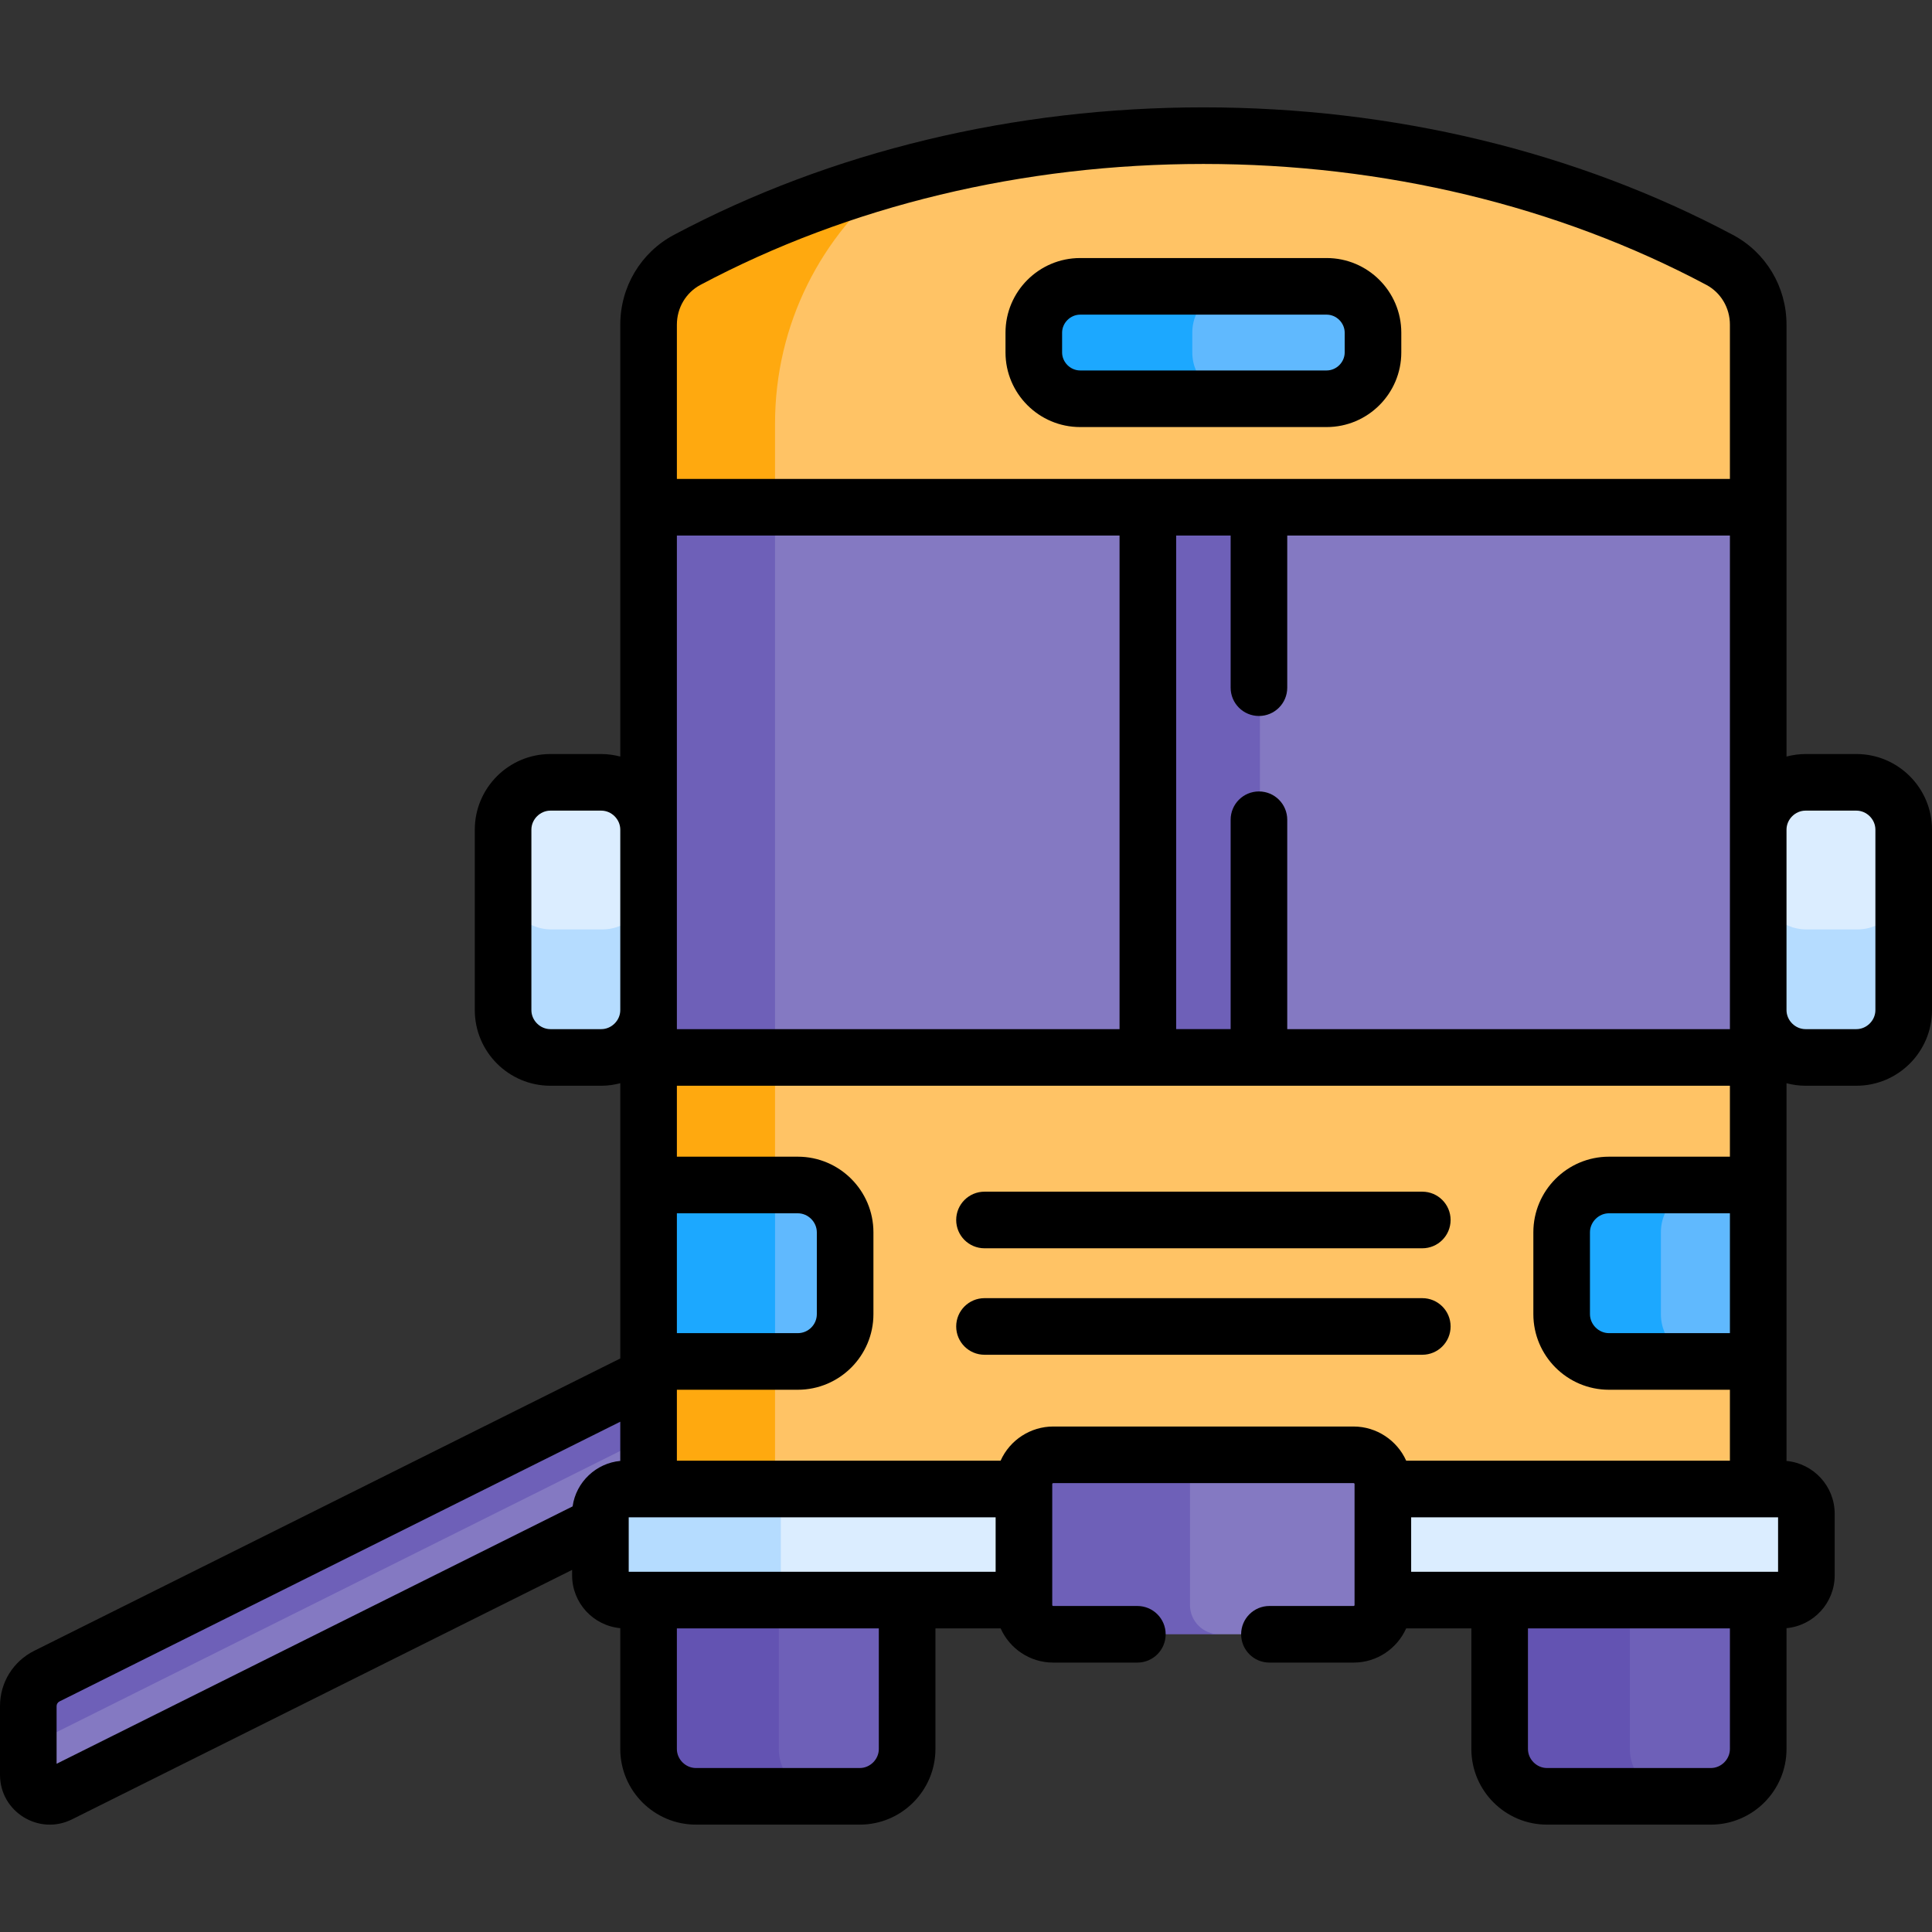 <svg id="Capa_1" enable-background="new 0 0 512.002 512.002" height="512" viewBox="0 0 512.002 512.002" width="512" xmlns="http://www.w3.org/2000/svg"><rect x="0" y="0" width="512.002" height="512.002" fill="#333333" stroke="none"/><g><g><path d="m461.913 420.022h-27.865l-4.107 4.021v39.458c0 6.899 5.644 12.543 12.543 12.543h11.173c6.899 0 12.543-5.644 12.543-12.543v-39.458z" fill="#6e60b8"/><path d="m431.94 463.502v-39.458l4.107-4.021h-34.26l-4.107 4.021v39.458c0 6.899 5.644 12.543 12.543 12.543h34.26c-6.898 0-12.543-5.644-12.543-12.543z" fill="#6353b2"/><path d="m236.367 420.022h-27.865l-4.107 4.021v39.458c0 6.899 5.644 12.543 12.543 12.543h11.173c6.899 0 12.543-5.644 12.543-12.543v-39.458z" fill="#6e60b8"/><path d="m206.394 463.502v-39.458l4.107-4.021h-34.26l-4.107 4.021v39.458c0 6.899 5.644 12.543 12.543 12.543h34.26c-6.899 0-12.543-5.644-12.543-12.543z" fill="#6353b2"/><path d="m492.212 207.327h-13.469c-6.899 0-12.543 5.644-12.543 12.543h-3.87v15.728l3.879-.662c.092 6.821 5.693 12.374 12.534 12.374h13.469c6.899 0 12.543-5.644 12.543-12.543v-14.897c0-6.899-5.644-12.543-12.543-12.543z" fill="#dbedff"/><path d="m172.134 219.87c0-6.899-5.644-12.543-12.543-12.543h-13.469c-6.899 0-12.543 5.644-12.543 12.543v14.896c0 6.899 5.644 12.543 12.543 12.543h13.469c6.899 0 12.543-5.644 12.543-12.543l3.863.665v-15.561z" fill="#dbedff"/><path d="m492.212 246.309h-13.469c-6.842 0-12.442-5.553-12.534-12.374l-3.879.662v33.925l3.879-.662c.092 6.821 5.693 12.374 12.534 12.374h13.469c6.899 0 12.543-5.644 12.543-12.543v-33.925c0 6.899-5.644 12.543-12.543 12.543z" fill="#b5dcff"/><path d="m159.591 246.309h-13.469c-6.899 0-12.543-5.644-12.543-12.543v33.925c0 6.899 5.644 12.543 12.543 12.543h13.469c6.899 0 12.543-5.644 12.543-12.543l3.863.665v-33.925l-3.863-.665c0 6.899-5.644 12.543-12.543 12.543z" fill="#b5dcff"/><path d="m12.677 459.189c-3.017 1.505-4.923 4.586-4.923 7.958v3.199c0 4.229 4.448 6.981 8.232 5.093l143.384-71.522h15.419v-20.145l-2.654-4.123z" fill="#8479c2"/><path d="m172.134 364.649-159.458 79.54c-3.017 1.505-4.923 4.586-4.923 7.958v16c0-3.372 1.906-6.453 4.923-7.958l159.458-79.54 2.654 4.123v-16z" fill="#6e60b8"/><path d="m466.2 134.42v-48.38c0-7.171-3.907-13.809-10.238-17.175-39.097-20.787-86.156-32.916-136.795-32.916-28.855 0-56.546 3.944-82.266 11.178l-35.905 21.562v319.667l4.397 6.247v4.92h251.769l9.037-4.92v-33.803l-9.037-9.274v-28.217l9.037-9.273v-33.802l-13.537-9.912v-130.317z" fill="#ffc365"/><path d="m205.394 112.24c0-26.447 12.342-49.929 31.507-65.114-19.416 5.461-37.711 12.796-54.529 21.738-6.331 3.366-10.238 10.005-10.238 17.175v48.381l10.029 8.602v127.3l-10.029 9.911v33.802l10.029 9.273v28.217l-10.029 9.274v33.802l3.029 4.92h30.231z" fill="#ffa90f"/><path d="m351.831 75.886h-26.917c-5.357 1.476-9.326 6.391-9.326 12.2v5.389c0 5.809 3.969 10.724 9.326 12.2h26.917c6.755 0 12.282-5.527 12.282-12.282v-5.226c0-6.754-5.527-12.281-12.282-12.281z" fill="#60b9fe"/><path d="m315.971 93.394v-5.226c0-6.755 5.527-12.282 12.282-12.282h-41.75c-6.755 0-12.282 5.527-12.282 12.282v5.226c0 6.755 5.527 12.282 12.282 12.282h41.75c-6.755 0-12.282-5.527-12.282-12.282z" fill="#1ca8ff"/><path d="m200.997 134.42h265.203v145.813h-265.203z" fill="#8479c2"/><path d="m172.134 134.42h33.26v145.813h-33.26z" fill="#6e60b8"/><path d="m304.446 134.42h29.441v145.813h-29.441z" fill="#6e60b8"/><path d="m451.699 314.036c-6.899 0-12.543 5.644-12.543 12.543v21.678c0 6.898 5.643 12.542 12.541 12.543h14.503v-46.764z" fill="#60b9fe"/><path d="m440.156 348.257v-21.678c0-6.899 5.645-12.543 12.543-12.543h-26.044c-6.899 0-12.543 5.644-12.543 12.543v21.678c0 6.899 5.644 12.543 12.543 12.543h26.044c-6.899 0-12.543-5.645-12.543-12.543z" fill="#1ca8ff"/><path d="m211.68 314.036h-10.683v46.764h10.683c6.899 0 12.543-5.645 12.543-12.543v-21.678c0-6.899-5.645-12.543-12.543-12.543z" fill="#60b9fe"/><path d="m172.134 314.036h33.26v46.764h-33.26z" fill="#1ca8ff"/><path d="m472.408 394.602h-105.682l-4.896 2.086h-86l-4.222-2.086h-59.123c-3.621 0-6.557 2.936-6.557 6.557v16.328c0 3.621 2.936 6.557 6.557 6.557h59.123l2.555-4.021h89.833l2.729 4.021h105.682c3.621 0 6.557-2.936 6.557-6.557v-16.328c.001-3.621-2.935-6.557-6.556-6.557z" fill="#dbedff"/><g><path d="m206.928 417.487v-16.328c0-3.621 2.936-6.557 6.557-6.557h-47.559c-3.621 0-6.557 2.936-6.557 6.557v16.328c0 3.621 2.936 6.557 6.557 6.557h47.559c-3.621 0-6.557-2.936-6.557-6.557z" fill="#b5dcff"/></g><path d="m358.974 385.543h-36.866c-4.281.001-7.75 3.472-7.75 7.752v32.054c0 4.281 3.471 7.752 7.752 7.752h36.864c4.281 0 7.752-3.471 7.752-7.752v-32.054c0-4.281-3.471-7.752-7.752-7.752z" fill="#8479c2"/><path d="m315.358 425.35v-32.054c0-4.281 3.471-7.752 7.752-7.752h-43.75c-4.282 0-7.752 3.471-7.752 7.752v32.054c0 4.281 3.471 7.752 7.752 7.752h43.75c-4.281 0-7.752-3.471-7.752-7.752z" fill="#6e60b8"/></g><g><path d="m286.25 113.175h65.329c10.907 0 19.781-8.874 19.781-19.781v-5.227c0-10.908-8.874-19.782-19.781-19.782h-65.329c-10.907 0-19.781 8.874-19.781 19.782v5.227c0 10.907 8.874 19.781 19.781 19.781zm-4.781-25.007c0-2.592 2.189-4.782 4.781-4.782h65.329c2.592 0 4.781 2.19 4.781 4.782v5.227c0 2.592-2.189 4.781-4.781 4.781h-65.329c-2.592 0-4.781-2.189-4.781-4.781z"/><path d="m260.902 330.809h116.023c4.143 0 7.5-3.357 7.5-7.5s-3.357-7.5-7.5-7.5h-116.023c-4.143 0-7.5 3.357-7.5 7.5s3.358 7.5 7.5 7.5z"/><path d="m384.426 351.526c0-4.143-3.357-7.5-7.5-7.5h-116.024c-4.143 0-7.5 3.357-7.5 7.5s3.357 7.5 7.5 7.5h116.023c4.143 0 7.501-3.357 7.501-7.5z"/><path d="m491.959 199.827h-13.469c-1.744 0-3.428.247-5.043.668 0-26.112 0-91.369 0-114.455 0-10.016-5.448-19.134-14.218-23.797-41.581-22.108-90.102-33.794-140.315-33.794s-98.733 11.685-140.314 33.794c-8.77 4.662-14.218 13.78-14.218 23.797v114.455c-1.615-.421-3.299-.668-5.044-.668h-13.469c-11.052 0-20.043 8.991-20.043 20.043v47.82c0 11.053 8.991 20.044 20.043 20.044h13.469c1.745 0 3.429-.247 5.044-.668v72.943l-155.306 77.469c-5.598 2.792-9.076 8.413-9.076 14.668v18.2c0 9.829 10.338 16.168 19.08 11.804l132.536-66.111v1.448c0 7.315 5.618 13.337 12.766 13.991v32.023c0 11.052 8.991 20.043 20.043 20.043h43.433c11.052 0 20.043-8.991 20.043-20.043v-31.958h17.282c2.38 5.33 7.721 9.059 13.925 9.059h22.307c4.143 0 7.5-3.357 7.5-7.5s-3.357-7.5-7.5-7.5h-22.307c-.139 0-.252-.113-.252-.252 0-12.04 0-24.931 0-32.055 0-.139.113-.252.252-.252h79.614c.139 0 .252.113.252.252v32.055c0 .139-.113.252-.252.252h-22.308c-4.143 0-7.5 3.357-7.5 7.5s3.357 7.5 7.5 7.5h22.308c6.204 0 11.545-3.729 13.925-9.059h17.281v31.958c0 11.052 8.991 20.043 20.043 20.043h43.434c11.052 0 20.043-8.991 20.043-20.043v-32.023c7.147-.655 12.765-6.676 12.765-13.991v-16.328c0-7.315-5.618-13.336-12.765-13.991 0-37.923 0-65.313 0-100.102 1.615.421 3.299.668 5.043.668h13.469c11.052 0 20.043-8.991 20.043-20.044v-47.82c-.001-11.052-8.992-20.043-20.044-20.043zm-33.512 153.472h-32.046c-2.733 0-5.043-2.31-5.043-5.043v-21.678c0-2.733 2.31-5.043 5.043-5.043h32.046zm-291.831 63.245c0-3.812 0-10.847 0-14.441h97.239v14.441c-32.306 0-64.735 0-97.239 0zm12.766-95.008h32.045c2.733 0 5.043 2.31 5.043 5.043v21.678c0 2.78-2.263 5.043-5.043 5.043h-32.045zm0-179.615h117.312v130.813h-117.312c0-54.709 0-72.019 0-130.813zm154.253 67.821c-4.143 0-7.5 3.357-7.5 7.5v55.491h-14.441v-130.812h14.441v40.321c0 4.143 3.357 7.5 7.5 7.5s7.5-3.357 7.5-7.5v-40.321h117.313v130.813h-117.313v-55.492c0-4.143-3.358-7.5-7.5-7.5zm-147.994-134.255c39.422-20.959 85.507-32.038 133.273-32.038 47.768 0 93.853 11.079 133.274 32.038 3.86 2.053 6.259 6.097 6.259 10.553v40.881c-34.148 0-120.703 0-154.254 0h-124.811v-40.881c0-4.457 2.398-8.5 6.259-10.553zm-26.303 197.247h-13.469c-2.733 0-5.043-2.31-5.043-5.044v-47.82c0-2.733 2.31-5.043 5.043-5.043h13.469c2.734 0 5.044 2.31 5.044 5.043v47.82c0 2.734-2.31 5.044-5.044 5.044zm-144.338 194.689v-15.277c0-.531.296-1.008.771-1.246l148.61-74.129v10.39c-6.339.571-11.729 5.552-12.631 12.05zm217.9-3.921c0 2.733-2.31 5.043-5.043 5.043h-43.433c-2.733 0-5.043-2.31-5.043-5.043v-31.958h53.519zm46.207-85.458c-5.95 0-11.469 3.526-13.938 9.059h-85.788v-18.803h32.045c11.052 0 20.043-8.991 20.043-20.043v-21.678c0-11.052-8.991-20.043-20.043-20.043h-32.045v-18.802h279.065v18.802h-32.046c-11.052 0-20.043 8.991-20.043 20.043v21.678c0 11.052 8.991 20.043 20.043 20.043h32.046v18.803h-85.788c-2.394-5.364-7.825-9.059-13.938-9.059zm94.867 24.058h97.238v14.441c-32.504 0-64.933 0-97.238 0zm84.473 61.4c0 2.733-2.31 5.043-5.043 5.043h-43.434c-2.733 0-5.043-2.31-5.043-5.043v-31.958h53.52zm38.555-195.812c0 2.734-2.31 5.044-5.043 5.044h-13.469c-2.733 0-5.043-2.31-5.043-5.044v-47.82c0-2.733 2.31-5.043 5.043-5.043h13.469c2.733 0 5.043 2.31 5.043 5.043z"/></g></g></svg>